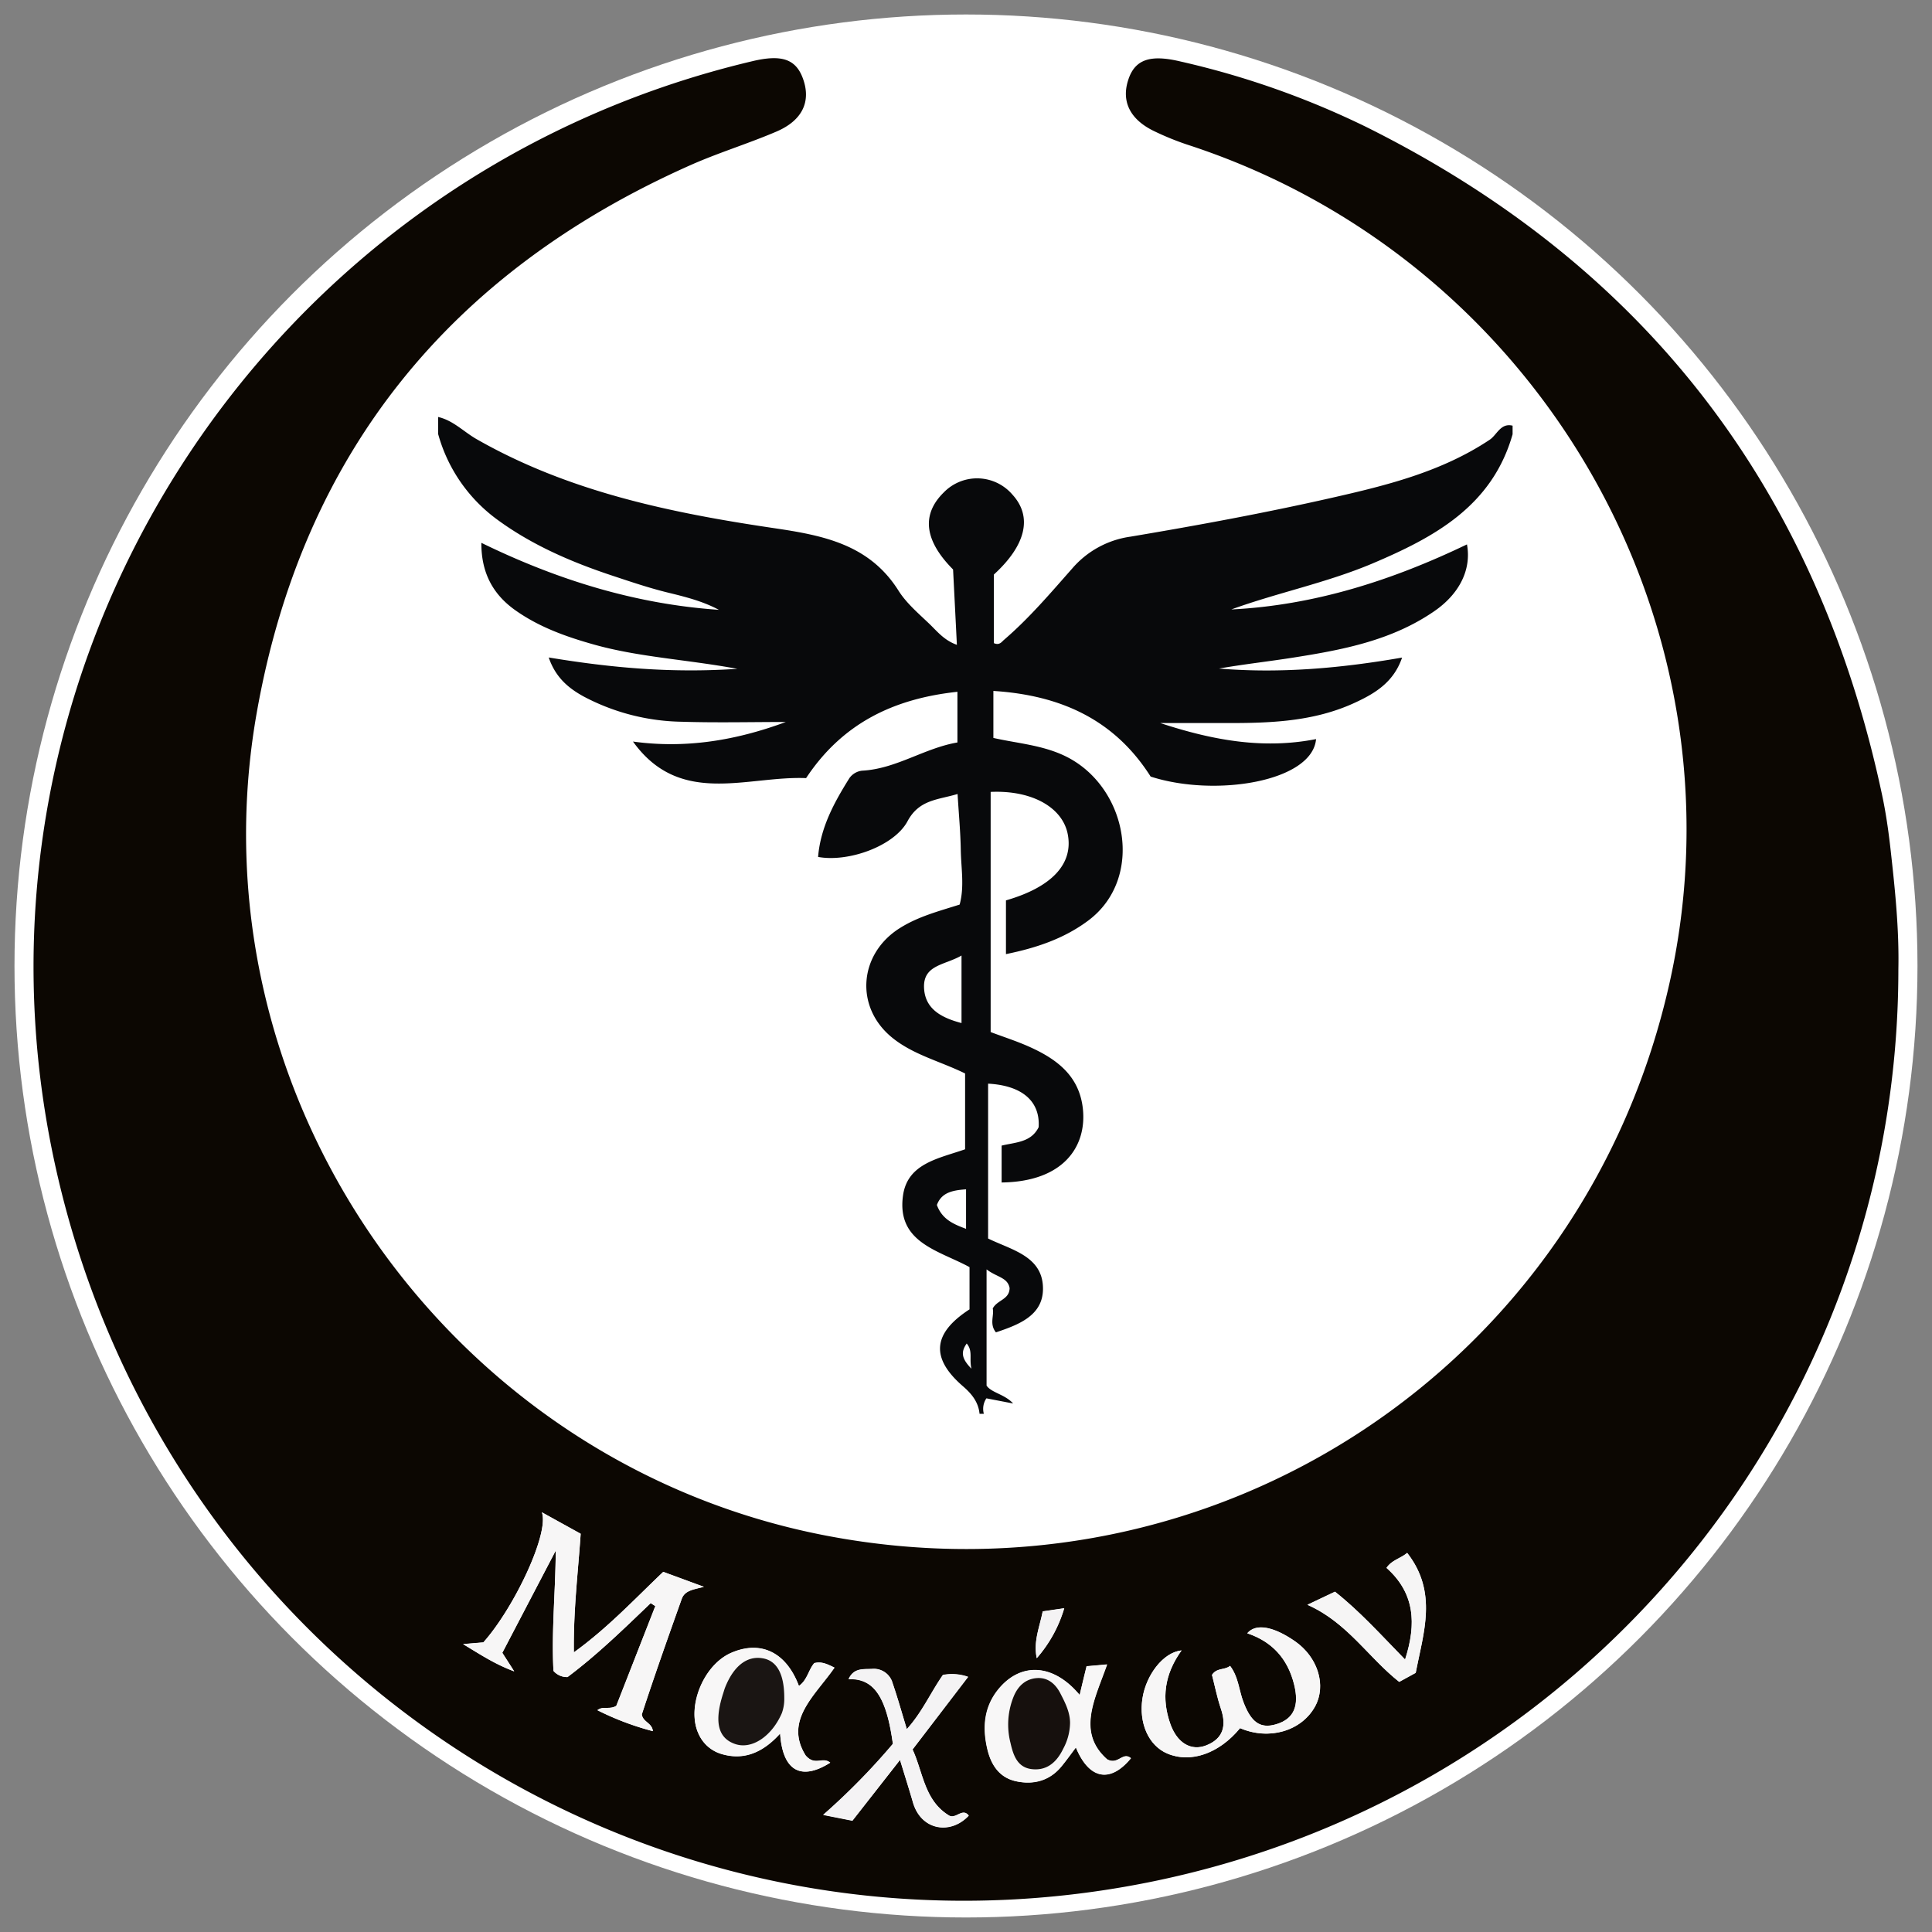 <svg id="Capa_1" data-name="Capa 1" xmlns="http://www.w3.org/2000/svg" viewBox="0 0 566.93 566.93"><rect x="0" y="0" width="566.93" height="566.93" fill="#808080" stroke="none"/><defs><style>.cls-1{fill:#fff;}.cls-2{fill:#0c0702;}.cls-3{fill:#f7f6f6;}.cls-4{fill:#f4f3f4;}.cls-5{fill:#f8f7f7;}.cls-6{fill:#f6f5f5;}.cls-7{fill:#16100d;}.cls-8{fill:#1a1513;}.cls-9{fill:#fdfcfc;}.cls-10{fill:#08090b;}</style></defs><circle class="cls-1" cx="283.46" cy="283.46" r="279.21"/><circle class="cls-1" cx="282.46" cy="279.1" r="269.93"/><path class="cls-2" d="M557.06,284.46c0,130.18-92.14,242.3-220.18,267.92C190.82,581.6,49.12,489,16.43,343-16.15,197.56,75.21,52.29,220.89,17.93c8.46-2,12.61-.58,14.68,5,2.51,6.73,0,12.37-7.73,15.68-8.27,3.54-16.92,6.17-25.14,9.81C132.16,79.73,88.75,133.06,75.33,209.2c-19.68,111.59,55.82,220,167,241.4C356.5,472.55,465.25,401,490.11,287.54c23-104.94-38.78-211.69-141.84-245.14a82.09,82.09,0,0,1-9.35-3.8c-7.28-3.41-10-8.81-7.79-15.32,1.94-5.8,6.36-7.33,15.05-5.29a249.79,249.79,0,0,1,54.6,19.2C483,78.08,533.25,143.72,552.31,233.4c1.09,5.14,1.84,10.37,2.43,15.59C556.06,260.77,557.31,272.57,557.06,284.46ZM159,443.77c2.28,6-8,27.87-17.16,38.16l-5.94.5c5.23,3.15,9.31,5.87,15,8L147.4,485q7.84-15,15.68-30c-.06,11.88-1.28,23.48-.67,35.3a5.22,5.22,0,0,0,4.13,1.81c8.81-6.6,16.57-14.19,24.4-21.69l1.36.87-11.45,29.25c-1.88,1.24-3.94,0-5.55,1.3A82.37,82.37,0,0,0,191.57,508c-.19-2.45-3-2.69-3.23-4.94,3.7-11.34,7.68-22.6,11.7-33.86.87-2.44,3.25-2.72,6.51-3.55l-11.93-4.39c-8.5,8.08-16.28,16.42-26.23,23.63-.18-12.22,1.22-23.52,2-34.81Zm187.75,40.54c-5.39.52-10.42,7.21-11.48,14-1.15,7.31,1.8,13.89,7.24,16.22,6.9,2.94,15.26,0,21.39-7.44,8.47,3.65,18,.89,22-6.35,3.38-6.19.84-14.45-5.89-19.13-6.25-4.35-11.47-5.34-14-2.35,7.38,2.5,11.87,7.53,13.74,15,1.57,6.25,0,10.12-5.21,11.68-4.72,1.43-7.43-.54-9.71-6.65-1.28-3.43-1.45-7.31-3.87-10.46-1.62,1.3-3.93.49-5.3,2.65.83,3.22,1.52,6.71,2.64,10,1.62,4.86.71,8.63-4.22,10.63-4.56,1.85-8.7-.66-10.68-6.36C340.85,498.45,341.6,491.44,346.72,484.31Zm-82.63,32.12c1.42,4.66,2.66,8.55,3.78,12.48,2.35,8.23,11,9.64,16.38,3.9-1.85-2.4-3.78,1.09-5.76,0-7.28-4.43-7.62-12.69-10.73-19.41l16.3-21.3a14.27,14.27,0,0,0-7.39-.55c-3.56,5.12-6.11,11-10.59,15.9-1.5-4.91-2.7-9.22-4.15-13.43a5.71,5.71,0,0,0-6-4.25c-2.53.12-5.4-.42-6.94,3,7.43-.3,11.12,5.23,13,19a196.94,196.94,0,0,1-20.47,20.83l8.58,1.7Zm52.73-19c-7.69-9.27-17.34-9.73-23.86-1.67-4.2,5.19-4.7,11.19-3.21,17.54,1.12,4.76,3.62,8.4,8.49,9.43,5,1.06,9.71-.12,13.18-4.31,1.46-1.76,2.78-3.63,4.3-5.63,3.88,9.44,10.09,10.54,16.15,3.16-2.42-2-3.78,2.15-7,.32-9-8-3.54-17.75,0-27.83l-6,.54C318.17,491.71,317.58,494.17,316.82,497.38Zm-73.19,19.86c-2.27-1.92-4.45,1.08-7.23-2.13-6.43-10.31,2.81-17.61,8.46-25.78-2.07-1-3.74-1.88-5.92-1.32-1.7,1.91-2.05,5-4.52,6.7-3.72-9.91-11.19-13.48-19.87-9.71-8.27,3.6-13.25,16.17-9.5,23.92a10.61,10.61,0,0,0,6.63,5.74c6.68,2,12.28-.5,17.23-6C229.67,519.75,235.11,522.62,243.63,517.24Zm140-46.35c11.66,5.15,17.95,15.55,26.94,22.61l4.84-2.65c2.23-11.73,6.56-23.59-2.5-35.18-2,1.68-4.52,2.08-6.07,4.39,8.31,7.4,8.84,16.38,5.45,26.89-7-7.17-13.26-14.12-20.57-19.9Zm-79.42,15.65a38.88,38.88,0,0,0,8.06-14.64l-6.32.93C305.1,477.39,303.19,481.58,304.22,486.54Z"/><path class="cls-3" d="M159,443.77l11.4,6.29c-.76,11.29-2.16,22.59-2,34.81,10-7.21,17.73-15.55,26.23-23.63l11.93,4.39c-3.26.83-5.64,1.11-6.51,3.55-4,11.26-8,22.52-11.7,33.86.19,2.25,3,2.49,3.23,4.94a82.37,82.37,0,0,1-16.27-6.13c1.61-1.34,3.67-.06,5.55-1.3L192.3,471.3l-1.36-.87c-7.83,7.5-15.59,15.09-24.4,21.69a5.22,5.22,0,0,1-4.13-1.81c-.61-11.82.61-23.42.67-35.3q-7.85,15-15.68,30l3.48,5.46c-5.7-2.13-9.78-4.85-15-8l5.94-.5C151,471.64,161.25,449.79,159,443.77Z"/><path class="cls-3" d="M346.72,484.31c-5.12,7.13-5.87,14.14-3.34,21.47,2,5.7,6.12,8.21,10.68,6.36,4.93-2,5.84-5.77,4.22-10.63-1.12-3.33-1.81-6.82-2.64-10,1.37-2.16,3.68-1.35,5.3-2.65,2.42,3.15,2.59,7,3.87,10.46,2.28,6.11,5,8.08,9.71,6.65,5.17-1.56,6.78-5.43,5.21-11.68-1.87-7.5-6.36-12.53-13.74-15,2.51-3,7.73-2,14,2.35,6.73,4.68,9.27,12.94,5.89,19.13-4,7.24-13.52,10-22,6.35-6.13,7.47-14.49,10.38-21.39,7.44-5.44-2.33-8.39-8.91-7.24-16.22C336.3,491.52,341.33,484.83,346.72,484.31Z"/><path class="cls-4" d="M264.09,516.43l-13.95,17.79-8.58-1.7A196.94,196.94,0,0,0,262,511.69c-1.88-13.76-5.57-19.29-13-19,1.54-3.38,4.41-2.84,6.94-3a5.71,5.71,0,0,1,6,4.25c1.45,4.21,2.65,8.52,4.15,13.43,4.48-4.94,7-10.78,10.59-15.9a14.27,14.27,0,0,1,7.39.55l-16.3,21.3c3.11,6.72,3.45,15,10.73,19.41,2,1.12,3.91-2.37,5.76,0-5.36,5.74-14,4.33-16.38-3.9C266.75,525,265.51,521.09,264.09,516.43Z"/><path class="cls-5" d="M316.82,497.38c.76-3.21,1.35-5.67,2-8.45l6-.54c-3.5,10.08-9,19.83,0,27.83,3.23,1.83,4.59-2.34,7-.32-6.06,7.38-12.27,6.28-16.15-3.16-1.52,2-2.84,3.87-4.3,5.63-3.47,4.19-8.15,5.37-13.18,4.31-4.87-1-7.37-4.67-8.49-9.43-1.49-6.35-1-12.35,3.21-17.54C299.48,487.65,309.13,488.11,316.82,497.38ZM314,505.61c-.09-3.08-1.39-5.81-2.7-8.47-1.4-2.84-3.57-5-7-4.73s-5.51,2.32-6.76,5.24a21.81,21.81,0,0,0-1,13.79c.82,3.61,2,7.19,6.26,7.69,4.49.53,7.36-2.12,9.22-6A16.43,16.43,0,0,0,314,505.61Z"/><path class="cls-5" d="M243.63,517.24c-8.52,5.38-14,2.51-14.72-8.59-4.95,5.51-10.55,8-17.23,6a10.61,10.61,0,0,1-6.63-5.74c-3.75-7.75,1.23-20.32,9.5-23.92,8.68-3.77,16.15-.2,19.87,9.71,2.47-1.7,2.82-4.79,4.52-6.7,2.18-.56,3.85.33,5.92,1.32-5.65,8.17-14.89,15.47-8.46,25.78C239.18,518.32,241.36,515.32,243.63,517.24Zm-13.49-18.92c0-7-2.14-11-6.37-11.74-4.57-.79-8.49,2.26-11,8.57-.2.52-.35,1.06-.52,1.6-2.75,8.44-1.61,13.3,3.51,15,4.91,1.65,10.73-2.3,13.67-9.08A12.15,12.15,0,0,0,230.14,498.32Z"/><path class="cls-6" d="M383.64,470.89l8.09-3.84c7.31,5.78,13.56,12.73,20.57,19.9,3.39-10.51,2.86-19.49-5.45-26.89,1.55-2.31,4-2.71,6.07-4.39,9.06,11.59,4.73,23.45,2.5,35.18l-4.84,2.65C401.59,486.44,395.3,476,383.64,470.89Z"/><path class="cls-4" d="M304.22,486.54c-1-5,.88-9.15,1.74-13.71l6.32-.93A38.88,38.88,0,0,1,304.22,486.54Z"/><path class="cls-7" d="M314,505.61a16.43,16.43,0,0,1-2,7.53c-1.86,3.87-4.73,6.52-9.22,6-4.26-.5-5.44-4.08-6.26-7.69a21.81,21.81,0,0,1,1-13.79c1.25-2.92,3.42-5,6.76-5.24s5.62,1.89,7,4.73C312.65,499.8,314,502.53,314,505.61Z"/><path class="cls-8" d="M230.14,498.32a12.15,12.15,0,0,1-.71,4.38c-2.94,6.78-8.76,10.73-13.67,9.08-5.12-1.73-6.26-6.59-3.51-15,.17-.54.32-1.08.52-1.6,2.51-6.31,6.43-9.36,11-8.57C228,487.3,230.16,491.28,230.14,498.32Z"/><path class="cls-9" d="M349.52,206.75l-.69-1.28c.9-.83,1.29-.24,1.66.4Z"/><path class="cls-10" d="M287.44,414.87c-.33-3.46-2.32-5.88-4.84-8.06-9.57-8.27-9-15.52,1.9-22.59V371.83c-8.94-4.9-21.45-7.13-19.52-21,1.32-9.46,10.45-10.86,18.22-13.58V315c-7.37-3.62-15.23-5.46-21.47-10.57-11-9-9.69-24.58,2.37-32.12,5.43-3.4,11.37-4.92,17.5-6.87,1.45-5.28.41-10.73.33-16.12-.09-5.22-.58-10.43-.94-16.33-5.72,1.74-11.26,1.58-14.69,8-3.91,7.3-17.38,12.11-26.24,10.47.71-8.67,4.73-16,9.22-23.17a5.31,5.31,0,0,1,3.67-2.14c10-.51,18.24-6.61,28-8.28V203c-18.55,2-33.66,9.1-44.41,25.33-17.4-.7-37,8.5-50.8-10.73,15.51,2.15,30.31-.35,44.86-5.74-10.18,0-20.36.25-30.52-.07a63.51,63.51,0,0,1-28.83-7.42c-4.46-2.44-8.25-5.62-10.23-11.44,18.12,3,35.88,4.65,55.35,3.33-15-2.76-28.76-3.4-42-7.1-8.25-2.31-16.24-5.16-23.28-10.18-6.57-4.7-9.88-11.06-9.84-19.69,22.28,10.87,45.24,18,69.7,19.66-4.73-2.54-9.83-3.81-15-5.07-5.43-1.33-10.75-3.13-16.06-4.89-12.08-4-23.75-9-34.06-16.58a46.32,46.32,0,0,1-17.26-25.05v-5c4.4,1,7.49,4.33,11.24,6.48,27.12,15.49,57.06,21.66,87.39,26.15,14.43,2.13,27.92,4.77,36.47,18.35,2.31,3.66,5.81,6.63,9,9.68,2.29,2.19,4.34,4.86,8.12,6.2-.39-7.8-.75-14.89-1.12-22.11-8.43-8.48-9.37-16.12-2.7-22.64a13.64,13.64,0,0,1,20.09.64c6,6.52,4,14.88-5.41,23.48v20.14c1.69.72,2.29-.41,3-1,7.35-6.31,13.6-13.69,20-20.93a27.56,27.56,0,0,1,17.07-9.32c19.71-3.31,39.38-6.94,58.86-11.35,16.17-3.66,32.38-7.64,46.56-17.09,2.14-1.43,3.19-5,6.72-4.13v2.52c-6,21.12-23,30.25-41.31,38-13.38,5.62-27.63,8.48-41.23,13.41,24.45-1.22,47.23-8.56,69.15-19.09,1.35,7.28-2.11,14.45-9.59,19.6-12.53,8.64-27,11.37-41.66,13.66-7.16,1.12-14.37,1.92-21.52,3.17,17.92,1.48,35.64-.07,53.73-3.22-2.38,7-7.59,10.31-13.33,13-13.07,6.22-27.08,6.28-41.1,6.2-5,0-10.07,0-16.57,0,15.82,5.21,30.48,7.71,45.76,4.72-1.12,12.51-29.6,17.12-48.54,11C327,211.11,311.18,204,291.5,202.75v13.79c7.06,1.61,14.55,2.09,21.34,5.46,18.09,9,23.1,35.79,6.45,48.17-7.09,5.28-15.22,8-24.1,9.81V264.21c13.44-3.87,19.8-10.69,18.14-19.38-1.5-7.88-10.47-13-22.63-12.45v70.47c4,1.52,8.55,2.93,12.81,5,7.43,3.57,13.31,8.48,14.26,17.59,1.13,10.85-5.55,21.32-23.85,21.55V336.17c4.11-1,8.65-.92,10.86-5.4.49-7.54-4.76-12.24-14.83-12.78v45.44c6.9,3.39,16.29,5.2,16.1,15-.15,7.7-7.26,10.34-13.8,12.54-2-2.43-.46-5-.94-7,1.31-2.54,4.9-2.58,4.95-6-.57-3.14-3.71-3.15-6.76-5.48v34.1c1.39,2.1,5.36,2.54,7.79,5.25l-7.84-1.51a5.51,5.51,0,0,0-.75,4.54Zm-5.29-134.48c-4.86,2.84-11.22,2.69-11,9.38.22,6.29,5.07,8.88,11,10.44ZM283.48,349c-4.14.28-7.22,1-8.56,4.59,1.54,4.23,4.86,5.62,8.56,7Zm1.58,52.64c-.7-3,.48-5.17-1.39-7.4C282,396.64,282,398.51,285.06,401.64Z"/></svg>